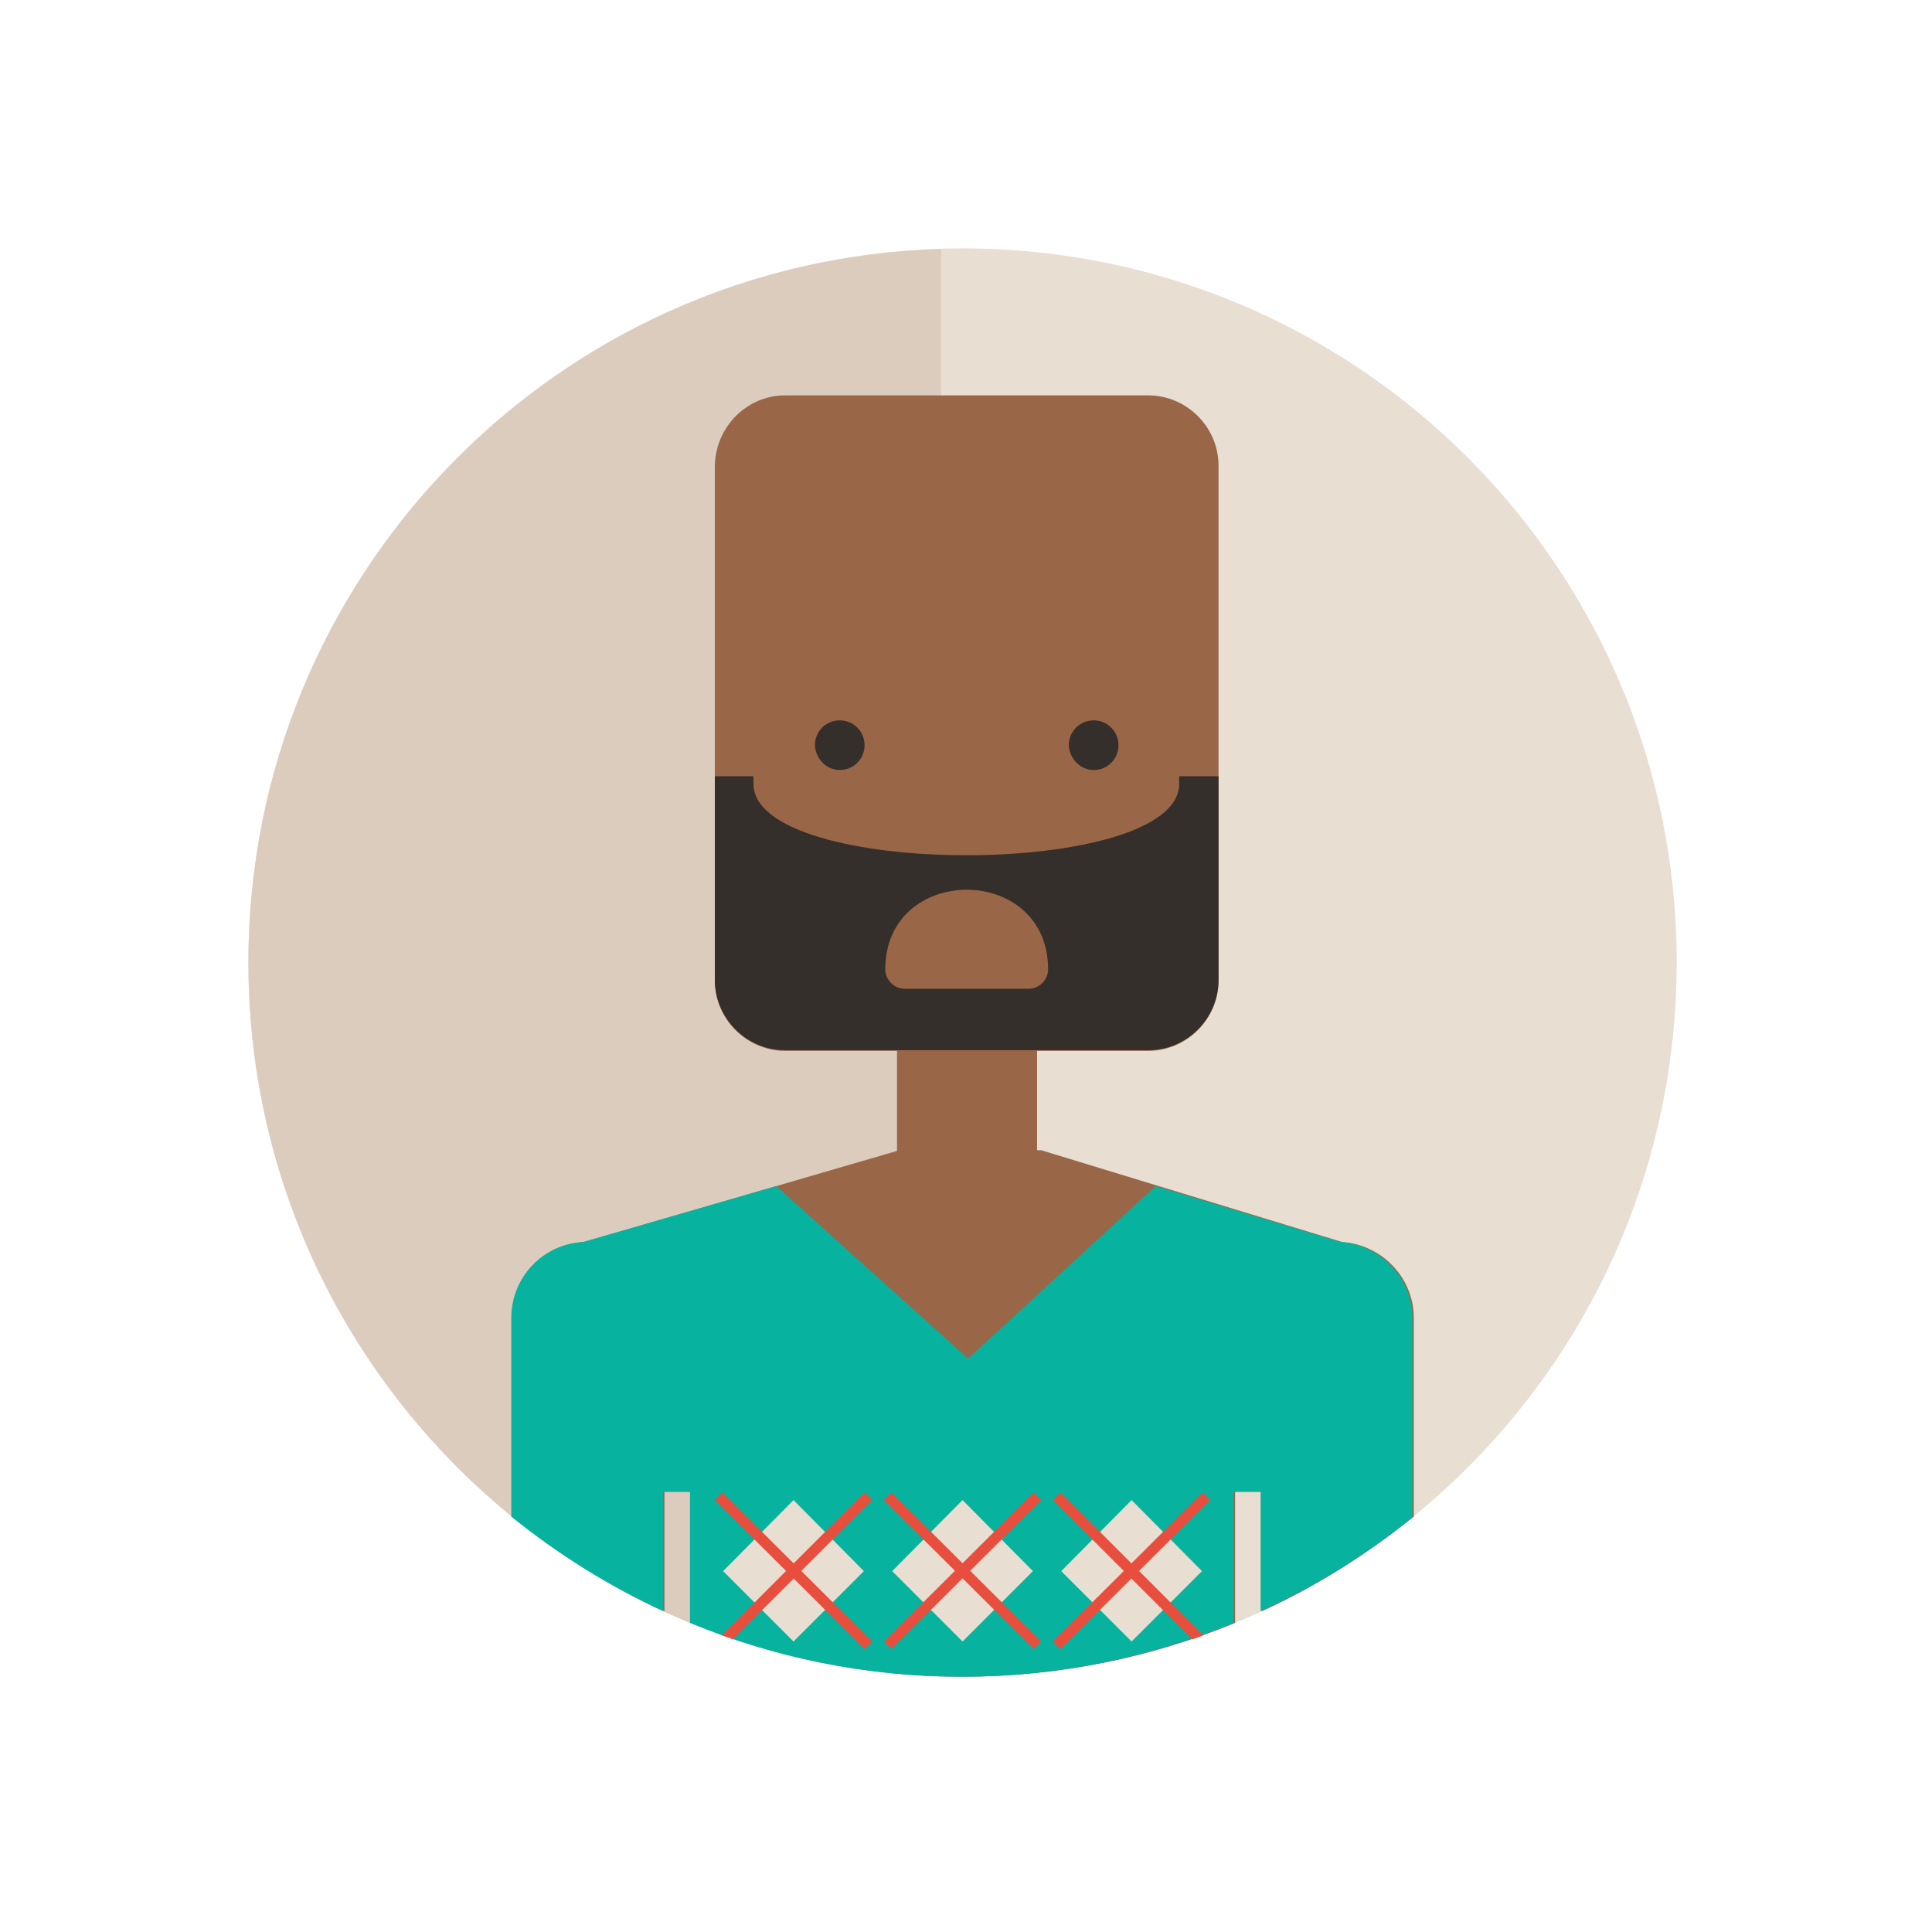 <?xml version="1.0" encoding="utf-8"?>
<!-- Generator: Adobe Illustrator 18.1.1, SVG Export Plug-In . SVG Version: 6.00 Build 0)  -->
<svg version="1.1" xmlns="http://www.w3.org/2000/svg" xmlns:xlink="http://www.w3.org/1999/xlink" x="0px" y="0px"
	 viewBox="0 0 280 280" enable-background="new 0 0 280 280" xml:space="preserve">
<g id="Layer_1">
	<path fill-rule="evenodd" clip-rule="evenodd" fill="#E8DED1" d="M139.5,36C196.7,36,243,82.3,243,139.5
		c0,57.2-46.3,103.5-103.5,103.5C82.3,243,36,196.7,36,139.5C36,82.3,82.3,36,139.5,36L139.5,36z"/>
	<path fill-rule="evenodd" clip-rule="evenodd" fill="#DCCCBE" d="M136.4,36.1v206.9C80.7,241.3,36,195.6,36,139.5
		C36,83.4,80.7,37.7,136.4,36.1L136.4,36.1z"/>
	<path fill-rule="evenodd" clip-rule="evenodd" fill="#996748" d="M150.3,166.8v-39.4H130v39.4l-45.3,13.2
		c-5.8,0.3-10.4,5.1-10.4,11v28.8c6.7,5.4,14,10,22,13.7l0-17.3h3.9v19c12.1,5,25.4,7.8,39.4,7.8c13.9,0,27.3-2.8,39.4-7.8v-19h3.9
		v17.3c7.9-3.6,15.3-8.3,22-13.7l0-28.8c0-5.8-4.6-10.6-10.4-11l-43.6-13.3H150.3L150.3,166.8z"/>
	<path fill-rule="evenodd" clip-rule="evenodd" fill="#996748" d="M113.8,57.3h52.6c5.6,0,10.2,4.6,10.2,10.2l0,74.6
		c0,5.6-4.6,10.2-10.2,10.2l-52.6,0c-5.6,0-10.2-4.6-10.2-10.2l0-74.6C103.7,61.9,108.2,57.3,113.8,57.3L113.8,57.3z"/>
	<path fill-rule="evenodd" clip-rule="evenodd" fill="#342F2A" d="M176.6,112.5v29.5c0,5.6-4.6,10.2-10.2,10.2l-52.6,0
		c-5.6,0-10.2-4.6-10.2-10.2l0-29.5h5.6v1.1c0,13.8,61.7,13.8,61.7,0v-1.1H176.6L176.6,112.5z M151.9,140.5c0,1.5-1.3,2.8-2.8,2.8
		l-18,0c-1.5,0-2.8-1.3-2.8-2.8C128.3,125.1,151.9,125.1,151.9,140.5L151.9,140.5z"/>
	<path fill-rule="evenodd" clip-rule="evenodd" fill="#342F2A" d="M121.7,111.6c2,0,3.6-1.6,3.6-3.6c0-2-1.6-3.6-3.6-3.6
		c-2,0-3.6,1.6-3.6,3.6C118.2,110,119.8,111.6,121.7,111.6L121.7,111.6z"/>
	<path fill-rule="evenodd" clip-rule="evenodd" fill="#342F2A" d="M158.5,111.6c2,0,3.6-1.6,3.6-3.6c0-2-1.6-3.6-3.6-3.6
		c-2,0-3.6,1.6-3.6,3.6C155,110,156.6,111.6,158.5,111.6L158.5,111.6z"/>
	<path fill-rule="evenodd" clip-rule="evenodd" fill="#07B29E" d="M204.7,219.9V191c0-5.8-4.6-10.6-10.4-11l-26.8-8.1l-27.2,25
		l-27.8-25l-28,8.1c-5.8,0.3-10.4,5.1-10.4,11v28.8c6.7,5.4,14,10,22,13.7l0-17.3h3.9v19c12.1,5,25.4,7.8,39.4,7.8
		c13.9,0,27.3-2.8,39.4-7.8v-19h3.9v17.3C190.7,229.9,198,225.3,204.7,219.9L204.7,219.9z"/>
	<polygon fill-rule="evenodd" clip-rule="evenodd" fill="#E8DED1" points="104.8,227.7 115,217.4 125.2,227.7 115,237.9 
		104.8,227.7 	"/>
	<polygon fill-rule="evenodd" clip-rule="evenodd" fill="#E74E3D" points="103.6,217.4 104.7,216.3 126.4,237.9 125.3,239 
		103.6,217.4 	"/>
	<path fill-rule="evenodd" clip-rule="evenodd" fill="#E74E3D" d="M104.6,237l20.7-20.7l1.1,1.1l-20.2,20.2
		C105.7,237.3,105.1,237.2,104.6,237L104.6,237z"/>
	<polygon fill-rule="evenodd" clip-rule="evenodd" fill="#E8DED1" points="153.8,227.7 164,217.4 174.2,227.7 164,237.9 
		153.8,227.7 	"/>
	<path fill-rule="evenodd" clip-rule="evenodd" fill="#E74E3D" d="M152.6,217.4l1.1-1.1l20.7,20.7c-0.5,0.2-1.1,0.4-1.6,0.6
		L152.6,217.4L152.6,217.4z"/>
	<polygon fill-rule="evenodd" clip-rule="evenodd" fill="#E74E3D" points="153.7,239 152.6,237.9 174.3,216.3 175.4,217.4 
		153.7,239 	"/>
	<polygon fill-rule="evenodd" clip-rule="evenodd" fill="#E8DED1" points="129.3,227.7 139.5,217.4 149.7,227.7 139.5,237.9 
		129.3,227.7 	"/>
	<polygon fill-rule="evenodd" clip-rule="evenodd" fill="#E74E3D" points="128.1,217.4 129.2,216.3 150.9,237.9 149.8,239 
		128.1,217.4 	"/>
	<polygon fill-rule="evenodd" clip-rule="evenodd" fill="#E74E3D" points="129.2,239 128.1,237.9 149.8,216.3 150.9,217.4 
		129.2,239 	"/>
</g>
<g id="Layer_2">
</g>
</svg>
